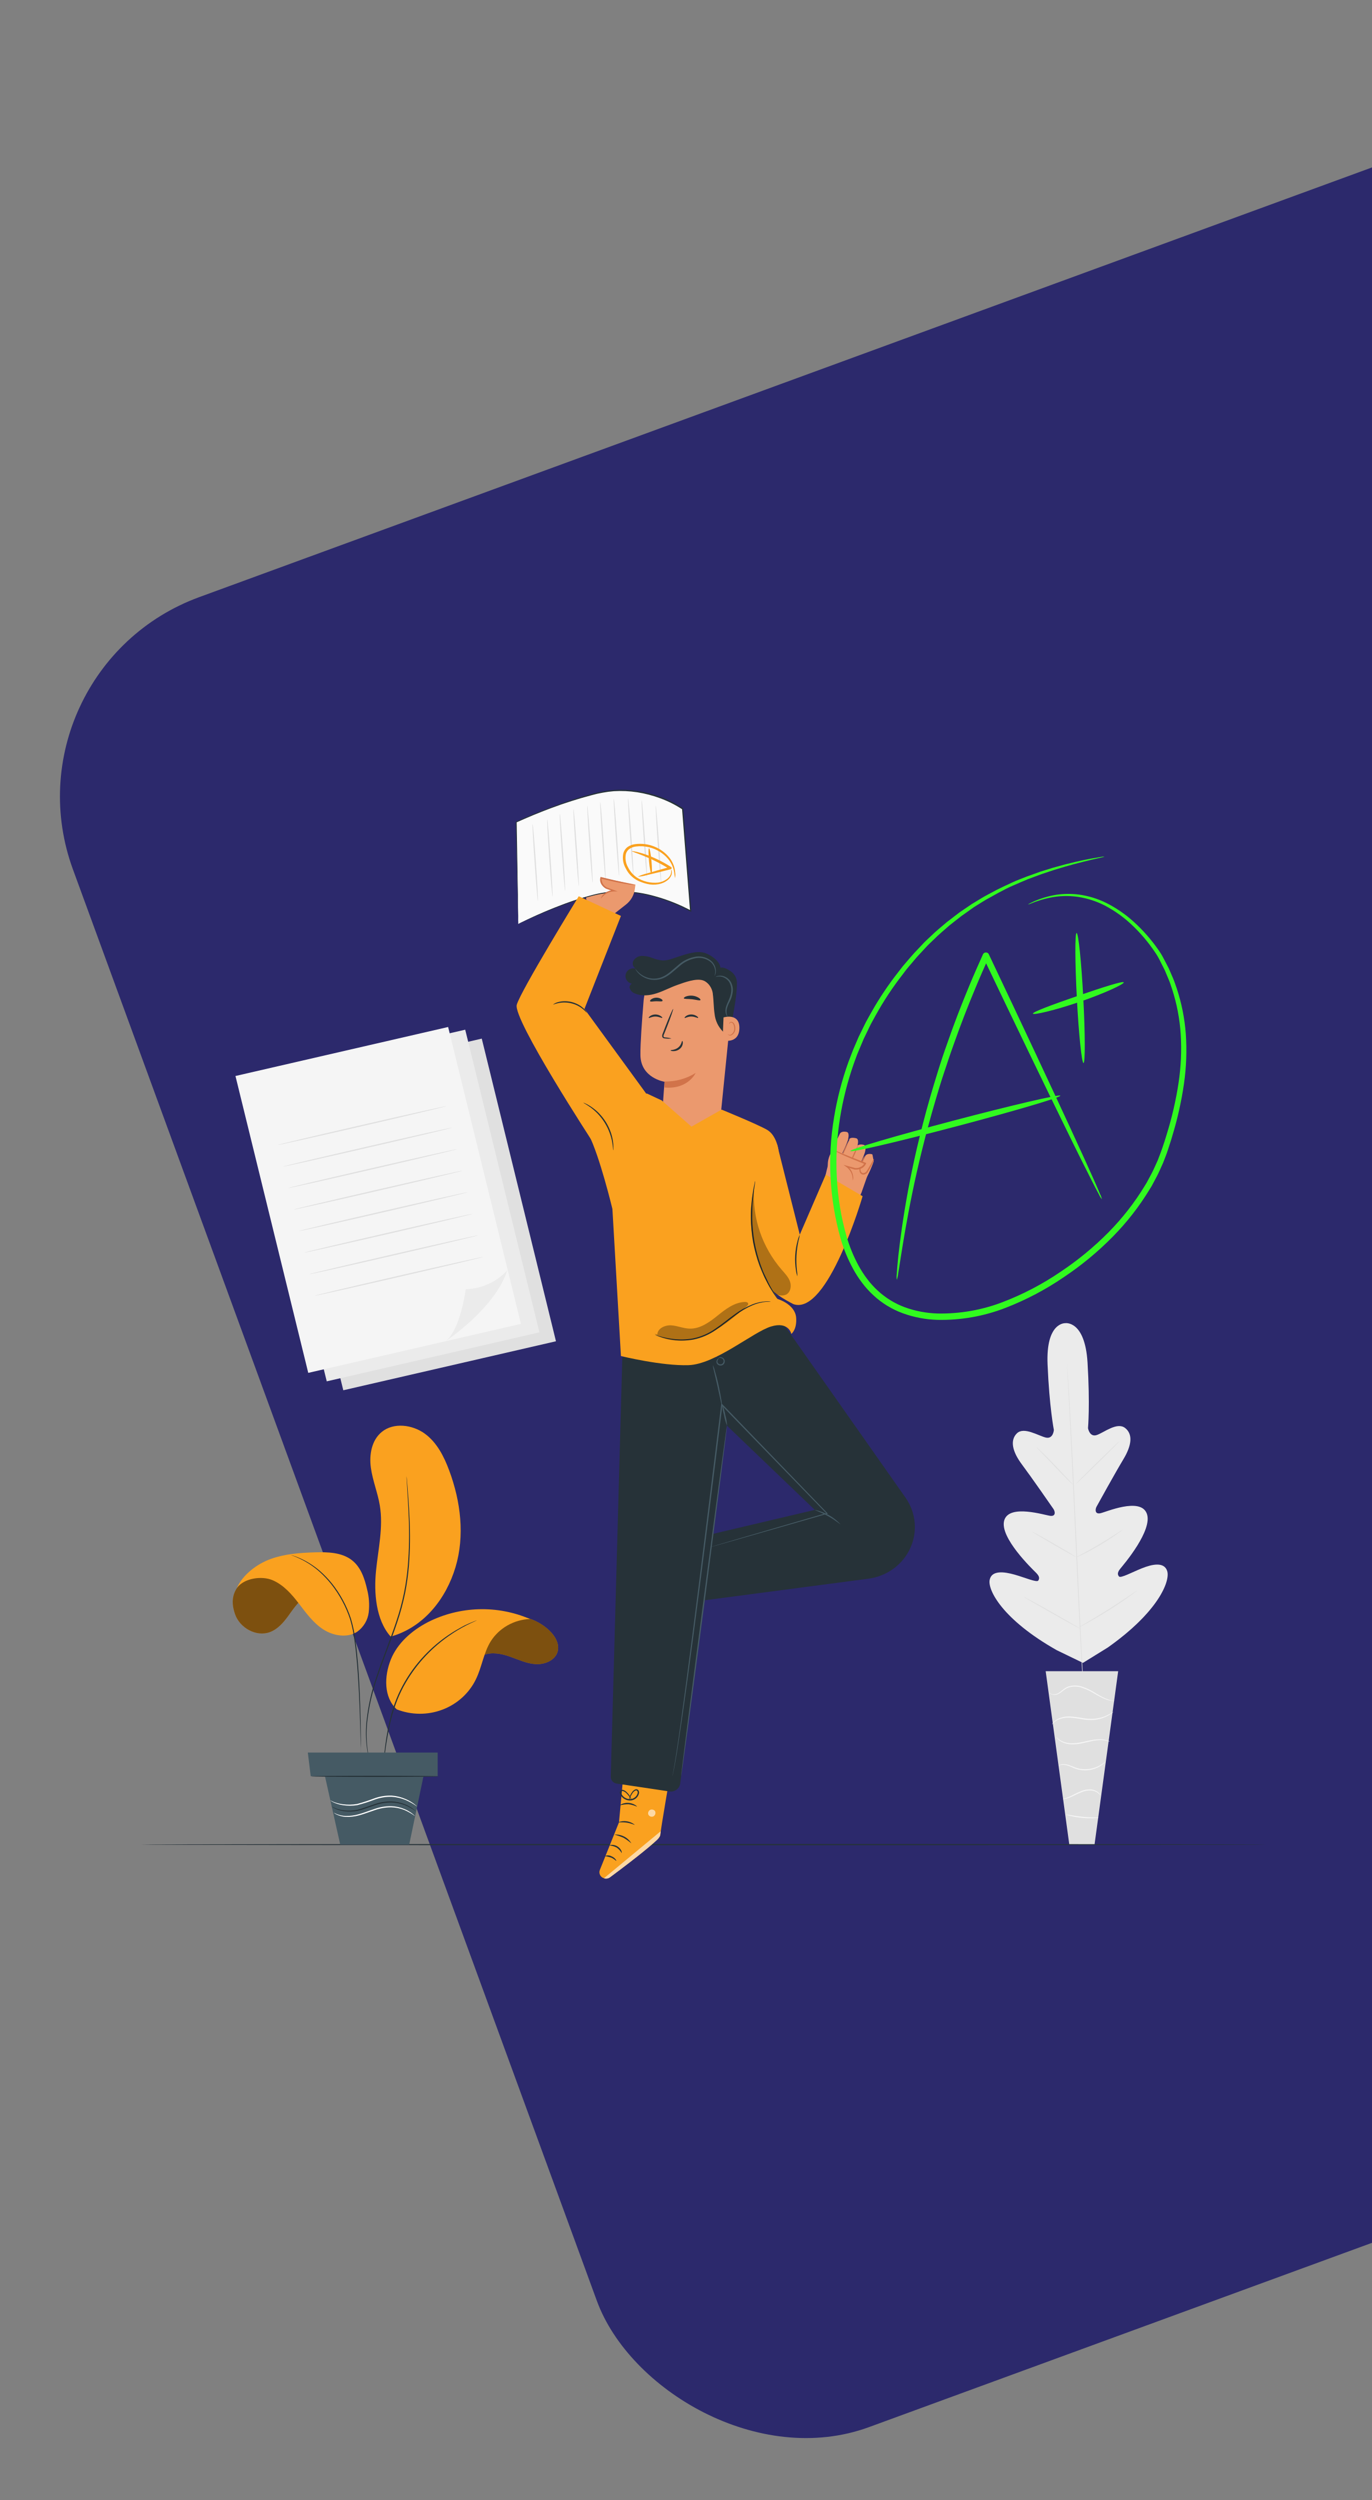 <svg width="498" height="907" viewBox="0 0 498 907" fill="none" xmlns="http://www.w3.org/2000/svg">
<rect x="0" y="0" width="498" height="907" fill="#808080" stroke="none"/>
<rect y="243.111" width="707" height="707" rx="77" transform="rotate(-20.113 0 243.111)" fill="#2C296C"/>
<path d="M386.708 480.025C386.708 480.025 379.58 479.528 380.237 495.014C380.894 510.501 382.523 518.759 382.523 518.759C382.523 518.759 382.307 522.186 379.562 521.514C376.817 520.843 371.651 517.503 369.104 519.997C366.557 522.491 367.403 526.563 370.904 531.246C374.405 535.929 381.704 546.454 382.361 547.413C383.018 548.372 383.261 550.107 381.317 549.933C379.373 549.758 366.242 545.451 364.496 551.616C362.75 557.781 374.747 569.265 376.034 570.547C377.321 571.829 377.384 572.631 376.862 573.407C376.34 574.183 372.074 572.326 368.285 571.253C364.496 570.181 359.906 569.562 359.213 573.198C358.52 576.834 363.794 587.481 383.567 598.66L393.08 603.264L402.08 597.701C420.602 584.621 424.751 573.555 423.68 570.006C422.609 566.457 418.1 567.504 414.5 568.942C410.9 570.381 406.778 572.64 406.175 571.925C405.572 571.21 405.563 570.39 406.715 568.995C407.867 567.6 418.604 555.043 416.237 549.043C413.87 543.044 401.243 548.642 399.326 549C397.409 549.357 397.481 547.587 398.021 546.593C398.561 545.599 404.753 534.385 407.759 529.397C410.765 524.409 411.296 520.346 408.398 518.061C405.5 515.777 400.802 519.648 398.147 520.59C395.492 521.532 394.916 518.122 394.916 518.122C394.916 518.122 395.69 509.76 394.745 494.282C393.8 478.804 386.6 480.025 386.6 480.025" fill="#EBEBEB"/>
<path d="M387.266 493.896C387.266 493.896 387.266 494.001 387.266 494.219C387.266 494.437 387.311 494.76 387.347 495.17C387.401 496.042 387.491 497.254 387.599 498.823C387.815 502.006 388.103 506.602 388.427 512.287C389.075 523.623 389.84 539.363 390.623 556.715C391.406 574.068 392.126 589.79 392.711 601.187C393.008 606.864 393.251 611.46 393.413 614.651C393.494 616.229 393.557 617.459 393.602 618.313C393.602 618.723 393.602 619.037 393.647 619.273C393.653 619.38 393.653 619.488 393.647 619.595C393.647 619.595 393.647 619.482 393.647 619.273C393.647 619.063 393.602 618.723 393.566 618.322C393.512 617.45 393.422 616.238 393.314 614.66C393.089 611.486 392.81 606.89 392.486 601.205C391.838 589.869 391.073 574.12 390.29 556.733C389.507 539.345 388.787 523.667 388.202 512.261C387.905 506.593 387.662 501.997 387.491 498.797C387.419 497.219 387.347 495.989 387.311 495.135C387.311 494.734 387.311 494.411 387.266 494.184C387.261 494.088 387.261 493.992 387.266 493.896Z" fill="#E0E0E0"/>
<path d="M376.133 524.957C376.35 525.089 376.55 525.247 376.727 525.428C377.096 525.751 377.627 526.239 378.239 526.832C379.49 528.044 381.182 529.753 383.009 531.671L387.662 536.598L389.075 538.089C389.262 538.259 389.429 538.449 389.57 538.656C389.352 538.524 389.153 538.366 388.976 538.185C388.607 537.863 388.076 537.383 387.473 536.773C386.231 535.552 384.566 533.825 382.739 531.907L378.05 527.006L376.628 525.524C376.44 525.355 376.274 525.164 376.133 524.957Z" fill="#E0E0E0"/>
<path d="M390.515 538.352C390.443 538.282 393.917 534.759 398.282 530.504C402.647 526.249 406.238 522.804 406.31 522.874C406.382 522.944 402.908 526.467 398.543 530.722C394.178 534.977 390.587 538.422 390.515 538.352Z" fill="#E0E0E0"/>
<path d="M390.47 565.061C390.676 564.901 390.899 564.764 391.136 564.651L392.999 563.639C394.565 562.767 396.734 561.599 399.074 560.204C401.414 558.809 403.493 557.492 404.987 556.515L406.787 555.373C406.997 555.22 407.223 555.088 407.462 554.98C407.462 554.98 407.264 555.181 406.868 555.486C406.472 555.791 405.896 556.21 405.158 556.724C403.7 557.753 401.639 559.114 399.29 560.509C396.941 561.904 394.79 563.064 393.143 563.857C392.342 564.259 391.685 564.572 391.226 564.773C390.99 564.905 390.735 565.002 390.47 565.061Z" fill="#E0E0E0"/>
<path d="M374.711 555.713C374.946 555.786 375.17 555.889 375.377 556.018C375.782 556.227 376.376 556.541 377.096 556.942C378.545 557.736 380.534 558.861 382.721 560.117C384.908 561.372 386.87 562.532 388.283 563.387C388.994 563.814 389.561 564.163 389.948 564.415C390.16 564.527 390.357 564.665 390.533 564.825C390.299 564.76 390.078 564.66 389.876 564.529C389.462 564.32 388.877 563.997 388.148 563.605C386.708 562.802 384.719 561.686 382.532 560.422C380.345 559.157 378.383 558.006 376.97 557.16C376.259 556.733 375.692 556.384 375.305 556.131C375.087 556.021 374.887 555.88 374.711 555.713Z" fill="#E0E0E0"/>
<path d="M371.588 579.293C371.884 579.387 372.165 579.519 372.425 579.685L374.639 580.863C376.502 581.874 379.058 583.295 381.839 584.882C384.62 586.47 387.194 587.926 389.039 588.99L391.199 590.271C391.471 590.418 391.727 590.59 391.964 590.786C391.672 590.682 391.392 590.551 391.127 590.394L388.913 589.208C387.05 588.196 384.485 586.775 381.713 585.188C378.941 583.601 376.358 582.144 374.513 581.081L372.353 579.799C372.082 579.653 371.826 579.484 371.588 579.293Z" fill="#E0E0E0"/>
<path d="M391.568 590.376C391.83 590.176 392.106 589.995 392.396 589.835L394.709 588.475C396.662 587.324 399.353 585.719 402.269 583.879C405.185 582.039 407.795 580.304 409.667 579.04L411.89 577.54C412.155 577.343 412.438 577.171 412.736 577.025C412.499 577.255 412.243 577.465 411.971 577.653C411.476 578.037 410.738 578.578 409.82 579.24C408.02 580.557 405.401 582.327 402.467 584.176C399.533 586.024 396.824 587.594 394.844 588.693C393.845 589.233 393.044 589.669 392.468 589.957C392.181 590.123 391.88 590.263 391.568 590.376Z" fill="#E0E0E0"/>
<path d="M405.869 606.281H379.553L388.139 669.275H397.274L405.869 606.281Z" fill="#E0E0E0"/>
<path d="M380.912 614.034C380.912 614.034 380.912 614.121 381.056 614.26C381.23 614.452 381.449 614.602 381.695 614.696C382.152 614.851 382.64 614.901 383.12 614.844C383.601 614.786 384.062 614.622 384.467 614.365C385.538 613.798 386.456 612.682 387.887 612.194C389.463 611.7 391.164 611.731 392.72 612.281C394.302 612.809 395.813 613.521 397.22 614.4C398.397 615.11 399.621 615.745 400.883 616.301C401.741 616.676 402.65 616.931 403.583 617.059C403.836 617.098 404.092 617.115 404.348 617.112C404.528 617.112 404.618 617.112 404.618 617.112C403.373 616.926 402.162 616.574 401.018 616.065C399.779 615.478 398.577 614.82 397.418 614.095C395.989 613.182 394.447 612.45 392.828 611.915C391.182 611.336 389.382 611.318 387.725 611.862C387.02 612.138 386.369 612.527 385.799 613.013C385.325 613.421 384.823 613.797 384.296 614.138C383.926 614.385 383.505 614.552 383.062 614.628C382.62 614.703 382.165 614.685 381.731 614.574C381.427 614.442 381.15 614.259 380.912 614.034Z" fill="#F5F5F5"/>
<path d="M381.875 625.629C381.875 625.629 382.082 625.368 382.496 624.949C383.096 624.379 383.814 623.94 384.602 623.659C385.771 623.247 387.014 623.066 388.256 623.127C389.795 623.234 391.325 623.435 392.837 623.728C394.382 624.015 395.962 624.079 397.526 623.92C398.801 623.756 400.044 623.412 401.216 622.9C402.002 622.555 402.744 622.125 403.43 621.618C403.695 621.451 403.932 621.246 404.132 621.008C403.161 621.621 402.144 622.163 401.09 622.63C399.937 623.078 398.725 623.371 397.49 623.502C395.963 623.638 394.424 623.564 392.918 623.284C391.388 622.991 389.84 622.799 388.283 622.708C386.987 622.663 385.696 622.883 384.494 623.353C383.68 623.67 382.955 624.169 382.379 624.81C382.23 624.984 382.098 625.171 381.983 625.368C381.93 625.448 381.894 625.536 381.875 625.629Z" fill="#F5F5F5"/>
<path d="M402.89 631.839C402.673 631.673 402.425 631.549 402.161 631.472C401.462 631.218 400.728 631.065 399.983 631.019C398.878 630.952 397.769 631.014 396.68 631.202C395.456 631.394 394.142 631.725 392.756 632.004C391.473 632.301 390.159 632.444 388.841 632.432C387.77 632.406 386.714 632.187 385.727 631.786C384.83 631.38 384.028 630.802 383.369 630.086C383.466 630.335 383.616 630.56 383.81 630.749C384.314 631.294 384.926 631.736 385.61 632.048C386.619 632.512 387.715 632.773 388.832 632.815C390.185 632.853 391.538 632.718 392.855 632.414C394.25 632.126 395.555 631.786 396.761 631.542C397.819 631.345 398.896 631.257 399.974 631.281C400.966 631.348 401.946 631.535 402.89 631.839Z" fill="#F5F5F5"/>
<path d="M384.206 640.576C385.007 640.237 385.897 640.148 386.753 640.323C387.688 640.544 388.594 640.869 389.453 641.291C390.992 641.999 392.688 642.325 394.39 642.24C396.091 642.154 397.744 641.661 399.2 640.803C399.767 640.47 400.296 640.079 400.775 639.634C400.953 639.476 401.107 639.294 401.234 639.094C400.539 639.622 399.812 640.108 399.056 640.55C397.189 641.537 395.065 641.973 392.945 641.806C390.452 641.666 388.544 640.227 386.816 640.062C386.144 639.933 385.448 639.978 384.8 640.192C384.377 640.367 384.188 640.559 384.206 640.576Z" fill="#F5F5F5"/>
<path d="M385.7 652.663C386.455 652.687 387.206 652.544 387.896 652.244C389.219 651.817 390.857 650.831 392.774 650.099C393.659 649.744 394.605 649.552 395.564 649.532C396.343 649.528 397.113 649.698 397.814 650.029C398.448 650.365 399.003 650.825 399.443 651.381C399.404 651.186 399.318 651.004 399.191 650.849C398.874 650.399 398.451 650.028 397.958 649.768C397.226 649.376 396.408 649.164 395.573 649.148C394.561 649.148 393.558 649.337 392.621 649.707C390.632 650.474 389.021 651.451 387.788 651.965C386.555 652.479 385.7 652.602 385.7 652.663Z" fill="#F5F5F5"/>
<path d="M386.96 658.286C387.484 658.543 388.046 658.723 388.625 658.818C389.997 659.136 391.389 659.363 392.792 659.498C394.195 659.63 395.605 659.667 397.013 659.611C397.599 659.623 398.183 659.556 398.75 659.411C398.75 659.289 396.05 659.411 392.828 659.08C389.606 658.748 386.987 658.164 386.96 658.286Z" fill="#F5F5F5"/>
<path d="M174.869 376.794L97.675 394.57L124.609 504.366L201.803 486.589L174.869 376.794Z" fill="#E0E0E0"/>
<path d="M168.86 373.555L91.666 391.332L118.6 501.128L195.794 483.351L168.86 373.555Z" fill="#EBEBEB"/>
<path d="M162.661 372.577L85.467 390.354L111.887 498.054L189.081 480.277L162.661 372.577Z" fill="#F5F5F5"/>
<path d="M161.699 486.59C161.699 486.59 179.699 474.705 184.118 460.875C182.214 462.943 179.898 464.616 177.308 465.793C174.719 466.969 171.91 467.625 169.052 467.72C169.052 467.72 167.135 482.509 161.699 486.59Z" fill="#EBEBEB"/>
<path d="M162.113 401.266C162.113 401.388 148.442 404.64 131.513 408.538C114.584 412.436 100.832 415.514 100.805 415.375C100.778 415.235 114.476 412 131.405 408.102C148.334 404.204 162.086 401.135 162.113 401.266Z" fill="#E0E0E0"/>
<path d="M164.03 409.114C164.03 409.236 150.359 412.497 133.43 416.386C116.501 420.275 102.749 423.362 102.722 423.223C102.695 423.083 116.393 419.848 133.322 415.95C150.251 412.052 163.994 408.948 164.03 409.114Z" fill="#E0E0E0"/>
<path d="M165.947 416.882C165.947 417.005 152.276 420.266 135.347 424.164C118.418 428.061 104.666 431.14 104.639 431C104.612 430.861 118.301 427.617 135.239 423.719C152.177 419.821 165.911 416.76 165.947 416.882Z" fill="#E0E0E0"/>
<path d="M167.9 424.695C167.9 424.817 154.229 428.078 137.3 431.976C120.371 435.874 106.619 438.952 106.592 438.813C106.565 438.673 120.254 435.429 137.192 431.531C154.13 427.634 167.828 424.573 167.9 424.695Z" fill="#E0E0E0"/>
<path d="M169.781 432.509C169.781 432.631 156.11 435.893 139.181 439.791C122.252 443.688 108.5 446.749 108.5 446.61C108.5 446.47 122.162 443.226 139.1 439.328C156.038 435.431 169.745 432.387 169.781 432.509Z" fill="#E0E0E0"/>
<path d="M171.698 440.322C171.698 440.444 158.027 443.705 141.098 447.603C124.169 451.501 110.426 454.579 110.399 454.44C110.372 454.3 124.061 451.056 140.999 447.158C157.937 443.261 171.662 440.2 171.698 440.322Z" fill="#E0E0E0"/>
<path d="M173.615 448.134C173.615 448.256 159.944 451.518 143.015 455.416C126.086 459.313 112.343 462.392 112.316 462.252C112.289 462.113 125.978 458.869 142.916 454.971C159.854 451.073 173.579 448.012 173.615 448.134Z" fill="#E0E0E0"/>
<path d="M175.532 455.957C175.532 456.079 161.861 459.331 144.932 463.229C128.003 467.127 114.26 470.205 114.233 470.066C114.206 469.926 127.895 466.682 144.833 462.784C161.771 458.887 175.496 455.835 175.532 455.957Z" fill="#E0E0E0"/>
<path d="M459.734 669.195C459.734 669.318 368.258 669.422 255.434 669.422C142.61 669.422 51.134 669.318 51.134 669.195C51.134 669.073 142.601 668.969 255.434 668.969C368.267 668.969 459.734 669.065 459.734 669.195Z" fill="#263238"/>
<path d="M226.769 638.719L224.672 661.12L217.733 678.377C217.615 678.671 217.56 678.986 217.572 679.301C217.584 679.617 217.663 679.926 217.804 680.211C217.945 680.496 218.145 680.749 218.391 680.956C218.638 681.162 218.925 681.318 219.236 681.412C219.598 681.525 219.982 681.551 220.357 681.489C220.731 681.426 221.085 681.277 221.387 681.054C225.293 678.168 239.603 667.495 239.666 665.847C239.738 663.937 243.5 642.346 243.5 642.346L226.769 638.719Z" fill="#FAA11F"/>
<g opacity="0.6">
<path d="M219.2 681.419L239.81 664.346L239.693 665.287C239.603 666.108 239.21 666.87 238.586 667.433C236.93 668.941 232.286 673.005 221.423 681.071C221.111 681.302 220.745 681.456 220.357 681.516C219.969 681.577 219.572 681.544 219.2 681.419Z" fill="white"/>
</g>
<g opacity="0.6">
<path d="M235.958 656.612C235.656 656.782 235.429 657.053 235.318 657.374C235.207 657.695 235.22 658.044 235.355 658.356C235.517 658.661 235.795 658.895 236.13 659.007C236.466 659.119 236.833 659.101 237.155 658.957C237.48 658.776 237.725 658.483 237.841 658.137C237.957 657.791 237.937 657.415 237.785 657.083C237.58 656.782 237.263 656.57 236.9 656.492C236.537 656.414 236.158 656.476 235.841 656.664" fill="white"/>
</g>
<path d="M225.662 672.238C225.198 671.478 224.587 670.812 223.862 670.276C223.055 669.857 222.172 669.59 221.261 669.491C221.261 669.43 221.558 669.291 222.107 669.273C222.829 669.275 223.535 669.478 224.141 669.858C224.747 670.232 225.229 670.768 225.527 671.401C225.725 671.889 225.725 672.221 225.662 672.238Z" fill="#263238"/>
<path d="M223.7 675.072C223.583 675.159 222.926 674.348 221.774 673.886C221.044 673.669 220.302 673.492 219.551 673.354C219.932 673.179 220.35 673.095 220.772 673.109C221.193 673.123 221.604 673.233 221.972 673.432C223.25 673.938 223.79 675.002 223.7 675.072Z" fill="#263238"/>
<path d="M229.172 668.734C228.276 667.99 227.322 667.314 226.319 666.71C225.241 666.245 224.128 665.86 222.989 665.559C224.225 665.463 225.463 665.71 226.559 666.273C227.654 666.835 228.561 667.689 229.172 668.734Z" fill="#263238"/>
<path d="M230.396 661.992C230.324 662.123 229.109 661.46 227.453 661.224C225.797 660.989 224.447 661.224 224.411 661.076C225.401 660.693 226.48 660.575 227.534 660.736C228.587 660.897 229.576 661.331 230.396 661.992Z" fill="#263238"/>
<path d="M231.188 655.418C230.221 654.991 229.197 654.698 228.146 654.546C227.082 654.545 226.022 654.683 224.996 654.956C224.996 654.903 225.248 654.651 225.815 654.415C226.565 654.117 227.377 653.995 228.186 654.057C228.994 654.119 229.776 654.364 230.468 654.773C230.99 655.078 231.233 655.366 231.188 655.418Z" fill="#263238"/>
<path d="M228.335 653.272C228.293 652.98 228.317 652.682 228.407 652.4C228.573 651.633 228.898 650.906 229.361 650.264C229.657 649.766 230.112 649.374 230.657 649.148C230.844 649.091 231.045 649.091 231.231 649.149C231.418 649.207 231.582 649.319 231.701 649.47C231.914 649.781 232.004 650.156 231.953 650.525C231.809 651.27 231.403 651.943 230.804 652.43C230.205 652.916 229.45 653.186 228.668 653.194C227.891 653.19 227.134 652.961 226.492 652.537C225.851 652.112 225.355 651.512 225.068 650.813C224.996 650.636 224.964 650.447 224.975 650.257C224.986 650.067 225.039 649.882 225.131 649.714C225.237 649.553 225.394 649.429 225.58 649.363C225.765 649.297 225.968 649.292 226.157 649.348C226.711 649.53 227.205 649.853 227.588 650.281C228.161 650.833 228.628 651.48 228.965 652.191C229.106 652.442 229.194 652.718 229.226 653.002C228.722 652.097 228.089 651.266 227.345 650.534C226.994 650.176 226.558 649.907 226.076 649.749C225.972 649.717 225.86 649.72 225.757 649.756C225.655 649.792 225.567 649.861 225.509 649.95C225.459 650.063 225.434 650.185 225.434 650.307C225.434 650.43 225.459 650.552 225.509 650.665C225.775 651.259 226.211 651.766 226.767 652.127C227.322 652.487 227.973 652.685 228.641 652.697C229.3 652.688 229.938 652.464 230.449 652.06C230.96 651.656 231.316 651.097 231.458 650.473C231.504 650.217 231.453 649.954 231.314 649.732C231.251 649.645 231.161 649.581 231.058 649.546C230.954 649.512 230.843 649.51 230.738 649.54C230.278 649.735 229.889 650.061 229.622 650.473C229.028 651.326 228.592 652.274 228.335 653.272Z" fill="#263238"/>
<path d="M317.102 421.085C317.126 421.183 317.126 421.284 317.102 421.382C316.715 422.751 314.285 428.48 313.457 428.454C312.629 428.427 310.685 427.198 310.856 426.378C311.027 425.559 314.132 419.263 314.132 419.263C314.132 419.263 314.69 418.303 316.562 418.731C316.787 418.792 317.048 421.321 317.102 421.085Z" fill="#EB996E"/>
<path d="M314.024 417.667C314.024 417.667 314.024 417.789 313.979 417.955C313.583 419.333 311.162 425.062 310.334 425.027C309.506 424.992 307.562 423.771 307.733 422.96C307.904 422.149 311.009 415.845 311.009 415.845C311.009 415.845 311.567 414.877 313.439 415.304C314.6 415.566 314.024 417.667 314.024 417.667Z" fill="#EB996E"/>
<path d="M311.306 415.294C311.306 415.294 311.306 415.416 311.306 415.582C310.919 416.96 308.489 422.689 307.661 422.654C306.833 422.619 304.889 421.398 305.06 420.587C305.231 419.776 308.3 413.472 308.3 413.472C308.183 413.672 308.03 412.321 310.73 412.931C311.9 413.193 311.306 415.294 311.306 415.294Z" fill="#EB996E"/>
<path d="M307.877 413.009C307.877 413.009 307.877 413.131 307.877 413.297C307.49 414.675 305.06 420.395 304.232 420.369C303.404 420.343 301.46 419.113 301.631 418.302C301.802 417.491 304.907 411.187 304.907 411.187C304.907 411.187 305.465 410.219 307.337 410.646C308.444 410.908 307.877 413.009 307.877 413.009Z" fill="#EB996E"/>
<path d="M311.468 424.687C312.051 423.848 312.525 422.943 312.881 421.992C313.351 421.101 313.699 420.154 313.916 419.176C313.331 420.016 312.857 420.925 312.503 421.879C312.028 422.765 311.68 423.71 311.468 424.687Z" fill="#D1734A"/>
<path d="M307.949 423.37C308.725 422.145 309.379 420.852 309.902 419.507C310.55 418.218 311.08 416.876 311.486 415.496C310.715 416.723 310.061 418.016 309.533 419.359C308.885 420.649 308.355 421.991 307.949 423.37Z" fill="#D1734A"/>
<g opacity="0.78">
<path d="M304.502 421.729C305.293 420.494 305.962 419.189 306.5 417.832C307.151 416.543 307.681 415.201 308.084 413.82C307.317 415.047 306.664 416.337 306.131 417.675C305.466 418.977 304.921 420.334 304.502 421.729Z" fill="#D1734A"/>
</g>
<path d="M312.692 432.656C312.836 432.316 315.194 425.532 315.194 425.532L301.694 419.088C301.01 419.96 298.931 429.473 298.931 429.473L299.408 432.717C299.408 432.717 309.65 438.42 309.929 438.472C310.208 438.525 312.692 432.656 312.692 432.656Z" fill="#EB996E"/>
<path d="M302.144 429.725L300.767 424.807C300.168 422.647 300.448 420.346 301.55 418.381L302.396 416.881L313.862 421.938C313.862 421.938 311.207 425.583 308.291 423.613L310.532 427.833L302.144 429.725Z" fill="#EB996E"/>
<path d="M309.542 428.236C309.479 428.236 309.542 427.66 309.38 426.692C309.102 425.36 308.331 424.172 307.211 423.353L306.149 422.594L307.427 422.934L310.379 423.736H310.316C310.958 423.818 311.612 423.721 312.2 423.457C312.788 423.193 313.286 422.773 313.637 422.245C313.69 422.163 313.732 422.076 313.763 421.984L313.934 422.332C310.631 421.033 307.634 419.821 305.582 418.844C304.538 418.347 303.701 417.92 303.143 417.615C302.833 417.479 302.548 417.296 302.297 417.074C303.474 417.482 304.628 417.951 305.753 418.478C307.868 419.35 310.847 420.527 314.159 421.827L314.411 421.923L314.321 422.175C314.28 422.3 314.225 422.419 314.159 422.533C313.766 423.205 313.146 423.725 312.404 424.007C311.73 424.254 311.007 424.352 310.289 424.294H310.226L307.292 423.422L307.508 423.004C308.693 423.908 309.465 425.226 309.659 426.675C309.764 427.196 309.724 427.735 309.542 428.236Z" fill="#D1734A"/>
<path d="M312.296 423.309C312.413 423.309 312.215 423.919 312.395 424.722C312.432 424.94 312.538 425.142 312.7 425.298C312.861 425.455 313.07 425.558 313.295 425.594C313.579 425.575 313.853 425.485 314.09 425.332C314.327 425.179 314.518 424.969 314.645 424.722C315.338 423.544 316.049 422.472 316.445 421.687C316.841 420.902 317.093 420.379 317.174 420.405C317.255 420.431 317.174 420.989 316.823 421.861C316.324 422.955 315.749 424.016 315.104 425.036C314.927 425.371 314.658 425.652 314.326 425.848C313.993 426.043 313.612 426.145 313.223 426.143C312.894 426.085 312.593 425.923 312.37 425.681C312.147 425.44 312.013 425.133 311.99 424.809C311.935 424.428 311.972 424.04 312.098 423.675C312.188 423.431 312.26 423.3 312.296 423.309Z" fill="#D1734A"/>
<path d="M265.541 365.32L261.59 404.56C261.437 406.062 260.682 407.446 259.487 408.414C258.292 409.383 256.753 409.859 255.2 409.739L245.903 409.016C244.349 408.895 242.906 408.188 241.886 407.046C240.866 405.904 240.35 404.419 240.449 402.912C240.746 398.203 241.214 392.448 241.214 392.448C241.214 392.448 232.565 391.148 232.457 382.768C232.403 378.757 232.988 370.56 233.609 363.07C233.939 359.093 235.804 355.382 238.831 352.677C241.858 349.972 245.826 348.471 249.944 348.473H250.52C252.659 348.594 254.751 349.13 256.672 350.049C258.593 350.967 260.304 352.25 261.705 353.821C263.105 355.392 264.167 357.219 264.825 359.194C265.484 361.169 265.728 363.252 265.541 365.32Z" fill="#EB996E"/>
<path d="M241.196 392.352C245.2 392.433 249.136 391.352 252.5 389.248C252.5 389.248 249.8 395.282 241.205 394.524L241.196 392.352Z" fill="#D1734A"/>
<path d="M235.481 369.287C235.634 369.444 236.57 368.773 237.902 368.781C239.234 368.79 240.206 369.427 240.35 369.27C240.494 369.113 240.26 368.912 239.837 368.616C239.264 368.231 238.582 368.027 237.884 368.031C237.192 368.024 236.516 368.236 235.958 368.633C235.544 368.938 235.4 369.217 235.481 369.287Z" fill="#263238"/>
<path d="M248.504 369.287C248.657 369.444 249.593 368.773 250.925 368.781C252.257 368.79 253.22 369.427 253.373 369.27C253.526 369.113 253.283 368.912 252.86 368.616C252.282 368.233 251.598 368.029 250.898 368.031C250.206 368.026 249.531 368.237 248.972 368.633C248.567 368.938 248.432 369.217 248.504 369.287Z" fill="#263238"/>
<path d="M243.725 376.753C243.025 376.537 242.299 376.408 241.565 376.369C241.223 376.369 240.908 376.273 240.845 376.046C240.815 375.708 240.897 375.369 241.079 375.078C241.394 374.276 241.727 373.448 242.078 372.567C243.473 369.009 244.481 366.071 244.337 366.018C244.193 365.966 242.933 368.817 241.538 372.384L240.575 374.895C240.366 375.293 240.306 375.749 240.404 376.186C240.455 376.301 240.531 376.405 240.628 376.489C240.724 376.573 240.838 376.637 240.962 376.674C241.15 376.72 241.344 376.744 241.538 376.744C242.264 376.832 242.998 376.835 243.725 376.753Z" fill="#263238"/>
<path d="M247.64 377.641C247.424 377.641 247.415 379.027 246.182 380.021C244.949 381.015 243.41 380.893 243.401 381.05C243.392 381.207 243.743 381.321 244.391 381.338C245.237 381.353 246.06 381.075 246.713 380.553C247.343 380.059 247.747 379.345 247.838 378.565C247.892 377.981 247.739 377.632 247.64 377.641Z" fill="#263238"/>
<path d="M248.207 362.155C248.333 362.504 249.665 362.338 251.222 362.521C252.779 362.705 254.039 363.114 254.246 362.8C254.345 362.652 254.12 362.321 253.616 361.981C252.937 361.566 252.169 361.306 251.37 361.222C250.572 361.137 249.764 361.23 249.008 361.492C248.441 361.71 248.153 362.024 248.207 362.155Z" fill="#263238"/>
<path d="M235.976 363.237C236.21 363.525 237.119 363.237 238.226 363.237C239.333 363.237 240.26 363.429 240.467 363.124C240.566 362.975 240.467 362.688 240.008 362.408C239.464 362.081 238.832 361.916 238.192 361.935C237.552 361.954 236.931 362.155 236.408 362.513C235.994 362.792 235.868 363.089 235.976 363.237Z" fill="#263238"/>
<path d="M256.145 356.129H256.199C257.577 357.182 258.482 358.709 258.728 360.393C258.723 360.448 258.723 360.504 258.728 360.559C259.07 362.948 259.007 365.381 259.367 367.77C259.599 370.193 260.668 372.47 262.4 374.232C263.147 374.903 264.47 375.374 265.1 374.581C265.301 374.247 265.407 373.868 265.406 373.482C265.865 367.709 267.494 362.591 267.485 356.556C267.485 355.748 267.288 354.952 266.909 354.232C266.531 353.512 265.982 352.889 265.307 352.414C264.002 351.542 262.409 350.574 260.96 351.237C259.511 351.9 257.63 354.533 256.505 355.597" fill="#263238"/>
<path d="M262.625 369.104C262.769 369.043 268.565 367.36 268.376 373.133C268.187 378.906 262.292 377.493 262.283 377.336C262.274 377.179 262.625 369.104 262.625 369.104Z" fill="#EB996E"/>
<path d="M264.2 375.217C264.2 375.217 264.299 375.286 264.47 375.374C264.718 375.47 264.996 375.47 265.244 375.374C265.633 375.152 265.954 374.834 266.174 374.452C266.394 374.071 266.504 373.639 266.495 373.202C266.525 372.711 266.442 372.22 266.252 371.763C266.202 371.583 266.108 371.417 265.978 371.279C265.848 371.141 265.686 371.035 265.505 370.97C265.387 370.936 265.261 370.943 265.148 370.989C265.035 371.035 264.941 371.118 264.884 371.223C264.803 371.38 264.83 371.502 264.803 371.511C264.776 371.519 264.677 371.406 264.731 371.171C264.77 371.031 264.856 370.909 264.974 370.822C265.143 370.711 265.348 370.664 265.55 370.691C265.793 370.744 266.017 370.858 266.201 371.019C266.386 371.181 266.524 371.387 266.603 371.615C266.834 372.119 266.936 372.67 266.9 373.22C266.91 373.731 266.766 374.234 266.484 374.666C266.203 375.098 265.796 375.441 265.316 375.653C265.161 375.685 265.001 375.685 264.846 375.653C264.691 375.622 264.544 375.559 264.416 375.469C264.2 375.356 264.137 375.225 264.2 375.217Z" fill="#D1734A"/>
<path d="M261.176 352.154C262.634 349.869 258.638 346.573 255.722 345.683C252.806 344.794 248.963 346.172 246.056 347.105C244.256 347.689 242.402 348.517 240.467 348.439C239.178 348.313 237.917 348.001 236.723 347.515C235.524 347.026 234.235 346.78 232.934 346.791C232.286 346.804 231.653 346.989 231.106 347.325C230.559 347.662 230.117 348.138 229.829 348.701C229.705 348.986 229.646 349.293 229.656 349.603C229.666 349.912 229.744 350.215 229.886 350.492C230.028 350.77 230.229 351.014 230.477 351.209C230.725 351.404 231.014 351.545 231.323 351.622C230.911 351.406 230.451 351.29 229.983 351.283C229.515 351.277 229.052 351.38 228.633 351.584C228.215 351.788 227.854 352.087 227.58 352.455C227.307 352.824 227.13 353.251 227.063 353.7C226.997 354.149 227.043 354.607 227.199 355.035C227.354 355.463 227.614 355.848 227.957 356.158C228.299 356.468 228.713 356.693 229.165 356.814C229.616 356.935 230.091 356.949 230.549 356.854C229.703 356.235 228.416 357.255 228.524 358.275C228.636 358.776 228.881 359.239 229.235 359.62C229.588 360 230.038 360.285 230.54 360.446C233.006 361.493 235.886 361.161 238.433 360.324C240.98 359.487 243.356 358.197 245.885 357.307C248.414 356.418 252.653 354.805 255.191 355.677C257.063 356.313 258.368 358.493 259.421 358.014C259.919 357.757 260.348 357.39 260.673 356.944C260.999 356.497 261.211 355.982 261.293 355.441C261.434 354.352 261.394 353.248 261.176 352.171" fill="#263238"/>
<path d="M230.603 351.464C230.657 351.464 230.909 351.892 231.548 352.554C232.454 353.487 233.582 354.19 234.833 354.604C236.668 355.251 238.691 355.172 240.467 354.386C242.483 353.514 244.202 351.77 246.182 350.121C248.021 348.457 250.342 347.377 252.833 347.026C253.862 346.906 254.906 347.015 255.886 347.344C256.865 347.673 257.754 348.215 258.485 348.927C258.954 349.426 259.314 350.011 259.545 350.648C259.775 351.284 259.871 351.96 259.826 352.633C259.788 352.991 259.704 353.342 259.574 353.679C259.466 353.906 259.394 354.019 259.376 354.011C259.49 353.552 259.565 353.086 259.601 352.615C259.603 351.34 259.093 350.114 258.179 349.197C257.479 348.559 256.64 348.08 255.725 347.795C254.809 347.509 253.84 347.426 252.887 347.549C250.524 347.919 248.329 348.967 246.587 350.557C244.643 352.162 242.87 353.958 240.719 354.865C239.133 355.524 237.37 355.669 235.692 355.279C234.013 354.89 232.51 353.986 231.404 352.703C231.171 352.43 230.963 352.138 230.783 351.831C230.639 351.56 230.585 351.473 230.603 351.464Z" fill="#455A64"/>
<path d="M264.128 368.86C264.128 368.86 263.876 368.703 263.651 368.241C263.355 367.589 263.252 366.87 263.354 366.165C263.489 364.325 265.154 362.337 265.388 359.791C265.535 358.613 265.306 357.42 264.731 356.373C264.226 355.543 263.455 354.897 262.535 354.533C261.91 354.28 261.227 354.19 260.555 354.271C260.087 354.341 259.826 354.454 259.808 354.411C259.79 354.367 260.015 354.201 260.51 354.053C261.228 353.88 261.983 353.916 262.679 354.158C263.723 354.505 264.611 355.192 265.19 356.102C265.858 357.236 266.13 358.548 265.964 359.843C265.815 361.103 265.431 362.327 264.83 363.453C264.341 364.324 263.983 365.257 263.768 366.226C263.608 367.119 263.734 368.038 264.128 368.86Z" fill="#455A64"/>
<path d="M213.17 327.807C212.855 327.555 211.739 318.215 211.739 318.215L219.839 313.611L232.439 316.428L229.91 323.264L216.968 329.839L213.17 327.807Z" fill="#EB996E"/>
<path d="M188.114 335.192C188.114 335.192 208.472 324.937 221.531 323.595C236.03 322.095 250.646 330.457 250.646 330.457L247.757 293.406C247.757 293.406 234.122 283.544 216.779 287.738C202.073 291.296 187.358 298.202 187.358 298.202L188.114 335.192Z" fill="#FAFAFA"/>
<path d="M188.114 335.193V334.556L188.06 332.646C188.015 330.902 187.952 328.461 187.862 325.278C187.709 318.834 187.484 309.582 187.205 298.246V298.133L187.313 298.08C191.21 296.336 195.458 294.523 200.03 292.848C204.831 291.007 209.728 289.409 214.7 288.061L216.662 287.555L218.687 287.154C220.054 286.885 221.437 286.696 222.827 286.587C225.684 286.397 228.555 286.511 231.386 286.928C234.297 287.38 237.151 288.128 239.9 289.16C242.734 290.205 245.432 291.568 247.937 293.223L248.018 293.276V293.389C248.018 293.747 248.081 294.139 248.108 294.523C249.089 307.228 250.034 319.375 250.889 330.44V330.833L250.529 330.641C246.468 328.474 242.173 326.746 237.722 325.487C233.679 324.33 229.491 323.714 225.275 323.656C221.535 323.679 217.816 324.201 214.223 325.208C210.857 326.08 207.815 327.109 205.079 328.095C199.625 330.092 195.404 331.931 192.524 333.222L189.248 334.722L188.411 335.114L188.114 335.236L188.393 335.079L189.212 334.661C189.95 334.295 191.012 333.789 192.47 333.091C195.323 331.766 199.535 329.882 204.989 327.859C207.689 326.856 210.767 325.819 214.142 324.921C217.76 323.881 221.511 323.338 225.284 323.307C229.553 323.359 233.793 323.984 237.884 325.165C242.375 326.412 246.707 328.143 250.799 330.327L250.475 330.528C249.575 319.462 248.675 307.315 247.658 294.61L247.568 293.468L247.667 293.633C245.194 292.007 242.533 290.667 239.738 289.639C237.018 288.617 234.194 287.875 231.314 287.425C228.5 286.991 225.644 286.86 222.8 287.032C221.428 287.139 220.064 287.323 218.714 287.582L216.716 287.983L214.763 288.48C209.81 289.791 204.929 291.345 200.138 293.136C195.575 294.828 191.318 296.624 187.439 298.368L187.538 298.211C187.727 309.547 187.88 318.738 187.988 325.156C188.033 328.356 188.069 330.859 188.096 332.577V334.53C188.123 334.992 188.114 335.193 188.114 335.193Z" fill="#263238"/>
<path d="M239.954 320.246C239.819 320.246 239.279 313.994 238.748 306.294C238.217 298.594 237.884 292.264 238.01 292.264C238.136 292.264 238.676 298.507 239.216 306.216C239.756 313.924 240.08 320.237 239.954 320.246Z" fill="#E0E0E0"/>
<path d="M234.842 318.302C234.716 318.302 234.176 312.05 233.645 304.35C233.114 296.651 232.745 290.398 232.907 290.346C233.069 290.294 233.573 296.59 234.104 304.298C234.635 312.007 234.977 318.294 234.842 318.302Z" fill="#E0E0E0"/>
<path d="M229.919 317.622C229.793 317.622 229.253 311.37 228.713 303.67C228.173 295.971 227.813 289.666 227.984 289.666C228.155 289.666 228.65 295.91 229.181 303.618C229.712 311.326 230.045 317.614 229.919 317.622Z" fill="#E0E0E0"/>
<path d="M219.812 318.992C219.686 318.992 219.146 312.74 218.606 305.04C218.066 297.34 217.706 291.088 217.877 291.035C218.048 290.983 218.543 297.279 219.074 304.987C219.605 312.696 219.938 318.983 219.812 318.992Z" fill="#E0E0E0"/>
<path d="M215.105 320.246C214.979 320.246 214.439 314.003 213.908 306.294C213.377 298.586 213.044 292.264 213.17 292.264C213.296 292.264 213.836 298.516 214.376 306.216C214.916 313.915 215.24 320.237 215.105 320.246Z" fill="#E0E0E0"/>
<path d="M210.101 321.486C209.966 321.486 209.435 315.233 208.895 307.534C208.355 299.834 207.995 293.529 208.157 293.529C208.319 293.529 208.832 299.773 209.363 307.481C209.894 315.19 210.2 321.477 210.101 321.486Z" fill="#E0E0E0"/>
<path d="M200.57 325.296C200.435 325.296 199.895 319.053 199.364 311.344C198.833 303.636 198.464 297.349 198.626 297.34C198.788 297.331 199.292 303.592 199.832 311.292C200.372 318.992 200.696 325.287 200.57 325.296Z" fill="#E0E0E0"/>
<path d="M205.124 323.229C204.989 323.229 204.458 316.985 203.918 309.277C203.378 301.568 203.018 295.272 203.18 295.264C203.342 295.255 203.855 301.516 204.386 309.216C204.917 316.915 205.25 323.229 205.124 323.229Z" fill="#E0E0E0"/>
<path d="M195.251 326.953C195.125 326.953 194.585 320.7 194.054 313.001C193.523 305.301 193.154 299.049 193.316 298.996C193.478 298.944 193.982 305.24 194.522 312.948C195.062 320.657 195.386 326.944 195.251 326.953Z" fill="#E0E0E0"/>
<path d="M224.726 317.761C224.6 317.761 224.06 311.509 223.52 303.809C222.98 296.109 222.62 289.813 222.791 289.805C222.962 289.796 223.457 296.048 223.988 303.757C224.519 311.465 224.852 317.752 224.726 317.761Z" fill="#E0E0E0"/>
<path d="M231.503 318.057C232.56 317.534 233.678 317.136 234.833 316.871C236.939 316.235 239.882 315.398 243.212 314.508L243.077 315.319L241.763 314.517C235.301 310.637 229.28 309.05 229.37 308.779C229.37 308.666 230.936 308.928 233.339 309.651C236.458 310.672 239.447 312.032 242.249 313.706C242.717 313.976 243.149 314.264 243.59 314.535C243.664 314.583 243.721 314.651 243.757 314.73C243.792 314.809 243.803 314.896 243.789 314.982C243.775 315.067 243.736 315.146 243.677 315.211C243.618 315.275 243.541 315.322 243.455 315.345C240.116 316.217 237.155 316.933 234.995 317.421C233.863 317.773 232.69 317.987 231.503 318.057Z" fill="#FAA11F"/>
<path d="M236.471 317.064C236.219 317.064 235.796 315.024 235.571 312.46C235.346 309.896 235.301 307.786 235.571 307.76C235.841 307.734 236.246 309.792 236.471 312.364C236.696 314.937 236.732 317.038 236.471 317.064Z" fill="#FAA11F"/>
<path d="M243.59 315.415C243.59 315.415 243.698 315.572 243.797 315.921C243.92 316.442 243.886 316.987 243.698 317.49C243.385 318.286 242.833 318.972 242.114 319.461C241.687 319.777 241.225 320.046 240.737 320.263C240.184 320.501 239.604 320.674 239.009 320.778C237.646 321.029 236.244 320.993 234.896 320.673C234.147 320.503 233.412 320.276 232.7 319.993C231.483 319.564 230.365 318.906 229.411 318.058C228.456 317.209 227.684 316.187 227.138 315.049C226.188 313.409 225.87 311.497 226.238 309.651C226.472 308.672 227.059 307.806 227.894 307.21C228.699 306.676 229.626 306.341 230.594 306.233C232.931 305.938 235.308 306.24 237.486 307.111C239.665 307.981 241.571 309.389 243.014 311.195C244.213 312.733 244.929 314.574 245.075 316.496C245.18 317.186 245.161 317.888 245.021 318.572C244.882 317.9 244.78 317.222 244.715 316.54C244.443 314.729 243.676 313.022 242.492 311.596C240.722 309.498 238.296 308.014 235.58 307.367C233.999 306.976 232.354 306.888 230.738 307.105C229.916 307.218 229.133 307.517 228.452 307.977C227.794 308.447 227.334 309.131 227.156 309.904C226.845 311.542 227.138 313.233 227.984 314.683C228.683 316.101 229.73 317.332 231.035 318.267C233.332 319.79 236.115 320.47 238.883 320.185C239.93 320.044 240.929 319.668 241.799 319.086C242.468 318.674 243.006 318.092 243.356 317.403C243.552 316.954 243.638 316.468 243.608 315.982C243.562 315.796 243.556 315.603 243.59 315.415Z" fill="#FAA11F"/>
<path d="M223.151 331.339L227.21 328.156C228.985 326.768 230.137 324.768 230.423 322.575L230.648 320.901L218.453 318.512C218.453 318.512 217.31 322.087 221.9 322.976C217.832 324.72 216.311 328.208 215.195 332.124L223.151 331.339Z" fill="#EB996E"/>
<path d="M218.12 325.993C218.183 325.993 218.444 325.504 219.182 324.85C220.195 323.935 221.523 323.416 222.908 323.394H224.213L222.989 322.949L220.145 321.912H220.199C219.63 321.62 219.158 321.177 218.839 320.635C218.52 320.093 218.368 319.474 218.399 318.851C218.409 318.756 218.427 318.663 218.453 318.572L218.111 318.755C221.531 319.575 224.627 320.263 226.895 320.638C228.029 320.83 228.947 320.961 229.595 321.022C229.924 321.086 230.26 321.103 230.594 321.074C229.411 320.737 228.209 320.463 226.994 320.255C224.762 319.784 221.684 319.034 218.264 318.206L218.003 318.145L217.922 318.389C217.882 318.517 217.855 318.648 217.841 318.781C217.749 319.536 217.933 320.299 218.363 320.935C218.752 321.514 219.273 322 219.884 322.356L222.746 323.315L222.827 322.862C221.336 322.922 219.93 323.549 218.912 324.606C218.525 324.992 218.252 325.47 218.12 325.993Z" fill="#D1734A"/>
<path d="M246.902 647.002L264.407 512.714L261.05 492.361H225.887L221.693 644.551C221.675 645.134 221.872 645.704 222.248 646.159C222.624 646.614 223.154 646.925 223.745 647.037L242.969 649.906C243.425 649.973 243.891 649.951 244.338 649.84C244.785 649.73 245.204 649.533 245.571 649.262C245.938 648.991 246.245 648.651 246.474 648.263C246.702 647.875 246.848 647.446 246.902 647.002Z" fill="#263238"/>
<path d="M263.903 517.24L295.745 547.76L249.935 558.547L253.193 580.896L315.194 572.725C317.817 572.379 320.34 571.519 322.61 570.198C324.88 568.878 326.849 567.124 328.397 565.043C330.738 561.893 332.023 558.122 332.076 554.241C332.129 550.36 330.948 546.557 328.694 543.348L280.4 474.678L258.8 481.488L263.903 517.24Z" fill="#263238"/>
<path d="M262.148 509.445C262.664 510.68 263.036 511.967 263.255 513.282C263.624 514.565 263.842 515.884 263.903 517.215C263.386 515.98 263.015 514.693 262.796 513.378C262.426 512.095 262.209 510.776 262.148 509.445Z" fill="#455A64"/>
<path d="M257.513 561.354C257.513 561.354 257.765 561.258 258.269 561.11L260.492 560.439L269.042 557.919L300.128 548.859L300.047 549.146L261.824 509.723L262.229 509.592C261.464 515.792 260.681 522.254 259.871 528.855C255.929 560.84 252.23 589.782 249.359 610.71C247.937 621.174 246.659 629.623 245.759 635.457C245.246 638.369 244.913 640.637 244.562 642.154L244.184 643.898C244.094 644.282 244.04 644.482 244.04 644.482C244.062 644.28 244.095 644.079 244.139 643.88C244.211 643.479 244.328 642.904 244.472 642.136C244.787 640.619 245.093 638.343 245.579 635.431C246.479 629.588 247.64 621.13 249.026 610.666C251.807 589.738 255.452 560.788 259.394 528.803C260.204 522.202 260.996 515.723 261.761 509.54L261.815 509.061L262.157 509.409L300.299 548.911L300.497 549.12L300.218 549.199L269.087 558.111L260.519 560.535L258.269 561.163L257.513 561.354Z" fill="#455A64"/>
<path d="M247.208 644.475C247.073 644.475 250.709 615.951 255.308 580.819C259.907 545.686 263.759 517.163 263.885 517.215C264.011 517.267 260.384 545.721 255.785 580.871C251.186 616.021 247.334 644.483 247.208 644.475Z" fill="#455A64"/>
<path d="M258.737 495.23C259.065 495.895 259.313 496.595 259.475 497.315C259.862 498.614 260.375 500.436 260.807 502.459C261.239 504.482 261.599 506.331 261.806 507.691C261.965 508.411 262.04 509.145 262.031 509.88C261.772 509.191 261.588 508.478 261.482 507.752C261.158 506.261 260.771 504.509 260.348 502.573L259.151 497.41C258.94 496.699 258.801 495.969 258.737 495.23Z" fill="#455A64"/>
<path d="M260.78 492.597C260.78 492.597 261.23 492.178 262.076 492.466C262.323 492.552 262.543 492.699 262.712 492.894C262.881 493.089 262.994 493.323 263.039 493.574C263.1 493.884 263.064 494.205 262.936 494.496C262.808 494.786 262.593 495.033 262.319 495.204C262.036 495.354 261.713 495.418 261.391 495.387C261.07 495.356 260.766 495.231 260.519 495.03C260.316 494.863 260.168 494.641 260.094 494.393C260.02 494.145 260.024 493.881 260.105 493.635C260.191 493.313 260.405 493.038 260.699 492.867C260.906 492.754 261.041 492.754 261.05 492.78C261.059 492.806 260.564 493.024 260.42 493.713C260.38 493.896 260.393 494.086 260.459 494.261C260.524 494.437 260.638 494.591 260.789 494.707C260.973 494.849 261.195 494.935 261.429 494.955C261.662 494.975 261.897 494.929 262.103 494.821C262.298 494.691 262.452 494.512 262.548 494.302C262.643 494.093 262.676 493.862 262.643 493.635C262.614 493.447 262.537 493.269 262.419 493.116C262.301 492.964 262.146 492.843 261.968 492.763C261.591 492.618 261.184 492.561 260.78 492.597Z" fill="#455A64"/>
<path d="M305.114 552.993C305.024 553.097 303.224 551.502 300.614 550.063C298.004 548.624 295.727 547.883 295.763 547.752C299.358 548.504 302.618 550.335 305.078 552.984L305.114 552.993Z" fill="#455A64"/>
<path d="M225.383 491.952L222.287 438.577C222.287 438.577 217.67 419.35 213.683 411.624L234.734 396.678L240.188 399.215L250.988 408.729L261.914 402.546C261.914 402.546 275 407.883 278.447 409.889C281.894 411.894 282.578 417.231 282.578 417.231C282.578 417.231 271.229 436.607 270.878 444.21C270.527 451.814 282.227 471.242 282.227 471.242C282.227 471.242 288.626 473.082 288.986 478.07C289.301 482.387 287.231 483.93 287.231 483.93C287.231 483.93 286.331 479.239 279.824 481.244C273.317 483.25 259.7 494.926 249.935 495.257C240.17 495.589 225.383 491.952 225.383 491.952Z" fill="#FAA11F"/>
<path d="M282.002 414.955L290.3 447.917L299.732 426.117L313.106 433.965C313.106 433.965 300.506 477.399 288.014 473.126C288.014 473.126 280.238 469.316 279.284 466.612C278.33 463.909 263.912 444.211 263.912 444.211L282.002 414.955Z" fill="#FAA11F"/>
<path d="M282.2 471.242C282.2 471.242 282.083 471.12 281.912 470.876L281.156 469.803C280.832 469.332 280.427 468.757 280.022 468.059C279.617 467.362 279.122 466.586 278.645 465.67C278.168 464.754 277.628 463.786 277.151 462.688C276.674 461.589 276.161 460.412 275.675 459.156C274.674 456.409 273.901 453.59 273.362 450.724C272.866 447.841 272.598 444.926 272.561 442.004C272.561 440.661 272.561 439.388 272.66 438.193C272.759 436.999 272.849 435.9 272.948 434.888C273.191 432.874 273.452 431.252 273.704 430.145C273.812 429.639 273.902 429.212 273.983 428.872C274.002 428.721 274.044 428.574 274.109 428.436C274.129 428.586 274.129 428.738 274.109 428.889C274.055 429.238 273.992 429.665 273.92 430.18C273.731 431.296 273.515 432.918 273.317 434.923C273.236 435.926 273.11 437.025 273.092 438.211C273.074 439.397 273.02 440.661 273.029 441.995C273.093 444.886 273.373 447.768 273.866 450.619C274.394 453.462 275.149 456.261 276.125 458.99C276.593 460.237 277.025 461.432 277.547 462.478C278.069 463.525 278.519 464.554 278.969 465.469C279.419 466.385 279.869 467.161 280.283 467.867C280.697 468.574 281.048 469.167 281.345 469.655L282.02 470.78C282.098 470.927 282.158 471.082 282.2 471.242Z" fill="#263238"/>
<path d="M210.074 325.146C210.074 325.146 189.014 359.434 187.574 364.491C186.062 369.723 215.303 414.535 215.303 414.535C215.303 414.535 215.87 415.974 215.879 415.965L236.777 399.79L212.144 366.017L225.383 332.288L210.074 325.146Z" fill="#FAA11F"/>
<path d="M212.999 367.387C212.927 367.44 212.486 366.829 211.559 366.062C210.346 365.07 208.915 364.36 207.375 363.987C205.836 363.614 204.228 363.587 202.676 363.908C201.488 364.161 200.795 364.501 200.759 364.422C201.287 364.009 201.901 363.712 202.559 363.55C203.271 363.35 204.006 363.239 204.746 363.219C205.655 363.2 206.563 363.297 207.446 363.507C208.325 363.73 209.171 364.058 209.966 364.483C210.618 364.842 211.222 365.275 211.766 365.774C212.294 366.218 212.715 366.769 212.999 367.387Z" fill="#263238"/>
<path d="M222.566 417.309C222.476 417.309 222.521 416.114 222.188 414.239C221.984 413.138 221.683 412.055 221.288 411.004C220.35 408.416 218.873 406.041 216.95 404.028C216.166 403.215 215.314 402.465 214.403 401.787C212.828 400.636 211.703 400.113 211.766 400.043C212.047 400.115 212.316 400.224 212.567 400.366C212.877 400.501 213.177 400.656 213.467 400.828C213.858 401.044 214.236 401.28 214.601 401.534C215.572 402.187 216.476 402.929 217.301 403.749C218.289 404.764 219.166 405.874 219.92 407.063C220.655 408.26 221.258 409.528 221.72 410.847C222.091 411.925 222.356 413.034 222.512 414.161C222.574 414.592 222.613 415.025 222.629 415.46C222.656 415.788 222.656 416.117 222.629 416.445C222.656 416.734 222.635 417.026 222.566 417.309Z" fill="#263238"/>
<path d="M279.752 472.235C279.752 472.288 279.095 472.235 277.952 472.305C276.32 472.463 274.723 472.866 273.218 473.5C270.993 474.455 268.898 475.674 266.981 477.127C264.785 478.732 262.481 480.685 259.862 482.447C257.408 484.187 254.597 485.394 251.618 485.987C249.182 486.404 246.692 486.43 244.247 486.065C242.605 485.833 240.988 485.459 239.414 484.949C238.856 484.766 238.433 484.609 238.145 484.496C237.998 484.446 237.856 484.382 237.722 484.304C238.312 484.43 238.895 484.588 239.468 484.775C241.045 485.218 242.655 485.545 244.283 485.751C246.678 486.059 249.108 485.997 251.483 485.568C254.409 484.978 257.171 483.789 259.583 482.08C262.193 480.336 264.479 478.392 266.711 476.796C268.666 475.337 270.808 474.129 273.083 473.203C274.626 472.581 276.266 472.219 277.934 472.131C278.384 472.105 278.835 472.105 279.284 472.131C279.444 472.147 279.601 472.182 279.752 472.235Z" fill="#263238"/>
<path d="M289.454 463.045C289.173 462.342 288.989 461.606 288.905 460.856C288.616 459.057 288.523 457.233 288.626 455.415C288.734 453.597 289.035 451.793 289.526 450.035C289.69 449.297 289.957 448.585 290.318 447.916C290.21 448.657 290.053 449.391 289.85 450.113C289.467 451.869 289.224 453.65 289.121 455.441C289.023 457.233 289.071 459.029 289.265 460.813C289.381 461.552 289.445 462.298 289.454 463.045Z" fill="#263238"/>
<g opacity="0.3">
<path d="M238.604 484.105C238.676 481.925 241.358 480.678 243.608 480.809C245.858 480.94 247.991 481.925 250.241 482.003C254.057 482.143 257.441 479.719 260.357 477.364C263.273 475.01 266.513 472.472 270.329 472.324C270.806 472.324 271.409 472.403 271.544 472.856C271.679 473.31 271.31 473.65 270.986 473.929C266.288 477.992 261.482 482.134 255.686 484.515C249.89 486.895 242.825 487.27 237.56 483.931" fill="black"/>
</g>
<g opacity="0.3">
<path d="M273.686 431.216C273.052 441.889 276.633 452.396 283.703 460.603C284.882 461.954 286.187 463.289 286.763 464.963C287.339 466.637 286.952 468.8 285.35 469.654C284.652 469.962 283.876 470.063 283.118 469.945C282.361 469.827 281.657 469.496 281.093 468.992C279.98 467.969 279.113 466.722 278.555 465.338C273.245 454.333 270.617 441.628 274.055 429.943" fill="black"/>
</g>
<path d="M169.88 607.422C170.78 604.492 172.625 601.667 175.514 600.446C178.403 599.225 181.994 599.905 185.072 600.987C188.15 602.068 191.165 603.524 194.432 603.716C197.699 603.908 201.38 602.408 202.361 599.356C203.261 596.504 201.506 593.479 199.292 591.412C196.952 589.229 194.083 587.651 190.948 586.825C187.814 585.999 184.515 585.951 181.356 586.685C178.197 587.419 175.28 588.912 172.874 591.026C170.467 593.14 168.648 595.806 167.585 598.78" fill="#FAA11F"/>
<g opacity="0.5">
<path d="M169.88 607.422C170.78 604.492 172.625 601.667 175.514 600.446C178.403 599.225 181.994 599.905 185.072 600.987C188.15 602.068 191.165 603.524 194.432 603.716C197.699 603.908 201.38 602.408 202.361 599.356C203.261 596.504 201.506 593.479 199.292 591.412C196.952 589.229 194.083 587.651 190.948 586.825C187.814 585.999 184.515 585.951 181.356 586.685C178.197 587.419 175.28 588.912 172.874 591.026C170.467 593.14 168.648 595.806 167.585 598.78" fill="black"/>
</g>
<path d="M144.014 620.134C139.217 615.731 139.46 608.048 141.845 602.084C144.23 596.119 149.459 591.533 155.282 588.507C160.97 585.614 167.26 584.007 173.68 583.807C180.101 583.606 186.485 584.816 192.353 587.347C189.479 587.466 186.68 588.266 184.199 589.677C181.718 591.088 179.632 593.066 178.124 595.439C175.505 599.668 174.92 604.796 172.724 609.252C170.28 614.276 165.943 618.203 160.604 620.227C155.265 622.251 149.329 622.218 144.014 620.134Z" fill="#FAA11F"/>
<path d="M141.71 593.635C136.409 587.575 135.698 577.834 136.481 569.917C137.264 561.999 139.181 554.038 137.867 546.19C137.102 541.533 135.239 537.095 134.609 532.421C133.979 527.747 134.87 522.471 138.605 519.454C142.898 515.966 149.657 516.838 154.13 520.064C158.603 523.291 161.177 528.427 163.067 533.519C167.225 544.716 168.755 557.124 165.335 568.548C161.915 579.971 153.914 590.191 142.169 593.635" fill="#FAA11F"/>
<path d="M139.163 643.409C139.143 643.177 139.143 642.944 139.163 642.712C139.163 642.258 139.163 641.578 139.163 640.706C139.235 638.962 139.406 636.451 139.811 633.364C140.279 629.743 140.958 626.15 141.845 622.603C142.948 618.248 144.652 614.056 146.912 610.142C149.18 606.234 151.963 602.629 155.192 599.417C157.821 596.797 160.732 594.458 163.877 592.441C165.2 591.569 166.478 590.88 167.585 590.252C168.692 589.624 169.7 589.206 170.51 588.831L172.418 588.055C172.635 587.955 172.861 587.873 173.093 587.811C172.887 587.932 172.674 588.039 172.454 588.133L170.582 589.005C169.79 589.406 168.782 589.877 167.702 590.488C166.622 591.098 165.353 591.822 164.048 592.72C157.133 597.282 151.4 603.331 147.299 610.395C142.421 618.662 141.08 627.356 140.099 633.442C139.658 636.52 139.433 639.023 139.316 640.758C139.262 641.63 139.226 642.267 139.199 642.755C139.204 642.974 139.192 643.192 139.163 643.409Z" fill="#263238"/>
<path d="M93.416 569.707C83.597 575.445 83.633 580.668 85.316 585.595C86.999 590.522 92.975 593.949 97.97 592.1C100.787 591.054 102.839 588.682 104.585 586.292C106.331 583.903 107.969 581.348 110.417 579.63C112.865 577.913 116.411 577.259 118.868 578.959" fill="#FAA11F"/>
<g opacity="0.5">
<path d="M93.416 569.707C83.597 575.445 83.633 580.668 85.316 585.595C86.999 590.522 92.975 593.949 97.97 592.1C100.787 591.054 102.839 588.682 104.585 586.292C106.331 583.903 107.969 581.348 110.417 579.63C112.865 577.913 116.411 577.259 118.868 578.959" fill="black"/>
</g>
<path d="M86.063 575.994C88.628 572.558 94.973 571.564 98.969 573.282C102.965 575 105.908 578.392 108.5 581.767C111.092 585.141 113.675 588.743 117.311 591.106C120.947 593.469 126.023 594.323 129.65 591.978C130.804 591.143 131.77 590.09 132.49 588.881C133.209 587.673 133.667 586.335 133.835 584.949C134.156 582.174 133.961 579.365 133.259 576.657C132.359 572.672 130.982 568.503 127.688 565.975C124.016 563.149 118.922 563.019 114.242 563.167C108.842 563.332 103.442 563.725 98.366 565.53C93.29 567.335 88.169 571.233 86.027 575.994" fill="#FAA11F"/>
<path d="M131 635.832C130.988 635.762 130.988 635.692 131 635.623C131 635.457 131 635.256 131 635.012C131 634.437 131 633.643 130.919 632.649C130.856 630.565 130.766 627.609 130.658 623.973C130.55 620.336 130.388 615.941 130.109 611.111C129.83 606.28 129.461 600.952 128.705 595.415C128.383 592.723 127.839 590.06 127.076 587.453C125.558 582.841 123.232 578.517 120.2 574.67C118.936 573.101 117.549 571.628 116.051 570.266C113.865 568.306 111.39 566.672 108.707 565.418C108.23 565.2 107.807 564.991 107.438 564.842L106.475 564.485L105.89 564.258L105.692 564.162L105.908 564.214L106.511 564.406L107.483 564.729C107.87 564.86 108.293 565.06 108.779 565.261C111.512 566.474 114.037 568.085 116.267 570.039C117.793 571.402 119.205 572.88 120.488 574.46C121.944 576.283 123.236 578.223 124.349 580.259C125.589 582.506 126.613 584.859 127.409 587.288C128.184 589.919 128.735 592.608 129.056 595.327C129.821 600.882 130.181 606.21 130.433 611.023C130.685 615.837 130.811 620.232 130.892 623.903C130.973 627.574 130.991 630.539 131.009 632.623V634.96C131.009 635.213 131.009 635.413 131.009 635.579C131.017 635.663 131.014 635.748 131 635.832Z" fill="#263238"/>
<path d="M134.537 640.095C134.071 638.761 133.713 637.394 133.466 636.005C132.782 632.22 132.631 628.363 133.016 624.539C133.618 618.884 134.871 613.312 136.751 607.927C138.767 601.823 141.503 595.266 143.834 588.237C144.986 584.821 145.927 581.342 146.651 577.817C147.299 574.53 147.765 571.211 148.046 567.876C148.494 562.222 148.599 556.547 148.361 550.881C148.19 546.032 147.92 542.117 147.758 539.414L147.569 536.301C147.569 535.961 147.569 535.691 147.569 535.49C147.557 535.397 147.557 535.304 147.569 535.211C147.577 535.301 147.577 535.391 147.569 535.481C147.569 535.691 147.614 535.952 147.65 536.292C147.716 537.036 147.806 538.074 147.92 539.405C148.136 542.108 148.451 546.024 148.658 550.872C148.942 556.551 148.87 562.241 148.442 567.911C148.171 571.261 147.711 574.594 147.065 577.895C146.343 581.435 145.402 584.929 144.248 588.359C141.899 595.414 139.154 601.945 137.129 608.04C135.236 613.411 133.956 618.967 133.313 624.608C132.908 628.41 133.011 632.247 133.619 636.023C133.862 637.357 134.087 638.386 134.276 639.075C134.357 639.406 134.429 639.668 134.474 639.86C134.504 639.936 134.525 640.015 134.537 640.095Z" fill="#263238"/>
<path d="M158.864 644.386H112.784L111.731 635.797H158.864V644.386Z" fill="#455A64"/>
<path d="M117.734 643.408L123.494 669.193H148.532L153.923 643.408H117.734Z" fill="#455A64"/>
<path d="M158.9 644.386C158.9 644.508 148.775 644.577 136.274 644.542C123.773 644.508 113.648 644.386 113.648 644.263C113.648 644.141 123.782 644.08 136.283 644.115C148.784 644.15 158.9 644.272 158.9 644.386Z" fill="#455A64"/>
<path d="M150.962 657.117C149.708 656.208 148.345 655.45 146.903 654.859C145.327 654.26 143.654 653.936 141.962 653.9C139.89 653.907 137.835 654.273 135.896 654.981C133.799 655.67 131.837 656.472 129.929 656.908C128.231 657.266 126.48 657.316 124.763 657.056C123.609 656.899 122.49 656.557 121.451 656.045C121.17 655.902 120.902 655.736 120.65 655.548C120.479 655.426 120.389 655.356 120.398 655.339C120.407 655.321 120.794 655.565 121.523 655.897C122.568 656.343 123.675 656.637 124.808 656.769C126.486 656.977 128.189 656.897 129.839 656.533C131.684 656.088 133.646 655.278 135.761 654.589C137.749 653.865 139.857 653.501 141.98 653.516C143.713 653.577 145.42 653.94 147.02 654.589C148.093 655.023 149.101 655.595 150.017 656.289C150.269 656.473 150.509 656.671 150.737 656.882C150.89 657.022 150.971 657.1 150.962 657.117Z" fill="#263238"/>
<path d="M150.611 658.835C149.4 657.957 148.093 657.212 146.714 656.612C145.201 656.014 143.587 655.691 141.953 655.661C139.95 655.667 137.964 656.012 136.085 656.681C134.051 657.344 132.152 658.103 130.334 658.582C128.721 659.03 127.041 659.213 125.366 659.123C124.233 659.047 123.128 658.75 122.117 658.251C121.846 658.112 121.587 657.951 121.343 657.771C121.172 657.649 121.091 657.58 121.1 657.571C121.109 657.562 121.487 657.789 122.189 658.103C123.204 658.521 124.29 658.754 125.393 658.792C127.025 658.842 128.655 658.633 130.217 658.173C132.017 657.693 133.889 656.917 135.95 656.254C137.875 655.57 139.911 655.228 141.962 655.243C143.64 655.293 145.293 655.654 146.831 656.306C147.863 656.745 148.832 657.314 149.711 657.998C149.952 658.178 150.18 658.373 150.395 658.582C150.548 658.748 150.62 658.827 150.611 658.835Z" fill="white"/>
<path d="M151.412 655.408C150.121 654.463 148.723 653.664 147.245 653.027C145.641 652.357 143.93 651.958 142.187 651.85C140.035 651.795 137.893 652.157 135.887 652.914C133.866 653.679 131.801 654.334 129.704 654.876C127.938 655.164 126.134 655.164 124.367 654.876C123.179 654.692 122.026 654.336 120.947 653.82C120.658 653.676 120.381 653.51 120.119 653.323C119.939 653.193 119.849 653.123 119.858 653.105C119.867 653.088 120.263 653.341 121.019 653.672C122.109 654.105 123.253 654.398 124.421 654.544C126.149 654.784 127.906 654.752 129.623 654.448C131.697 653.891 133.74 653.23 135.743 652.469C137.789 651.699 139.975 651.34 142.169 651.414C143.954 651.542 145.7 651.979 147.326 652.704C148.425 653.177 149.459 653.781 150.404 654.501C150.662 654.693 150.909 654.9 151.142 655.12C151.349 655.312 151.421 655.39 151.412 655.408Z" fill="white"/>
<path d="M159.278 644.429C159.278 644.542 148.91 644.638 136.121 644.638C123.332 644.638 113 644.551 113 644.429C113 644.307 123.368 644.211 136.148 644.211C148.928 644.211 159.278 644.307 159.278 644.429Z" fill="#263238"/>
<path d="M399.956 435.053C399.529 434.549 399.18 433.988 398.921 433.387C398.309 432.262 397.436 430.588 396.329 428.417C394.115 424.057 390.929 417.752 387.095 409.861C379.355 394.077 368.708 372.051 356.828 347.164H358.952C357.332 350.817 355.604 354.663 353.984 358.622C351.059 365.598 348.386 372.574 346.028 379.288C344.804 382.654 343.733 385.994 342.635 389.255C341.537 392.517 340.574 395.743 339.656 398.847C335.93 411.439 333.176 422.941 331.169 432.663C329.162 442.386 327.884 450.313 327.002 455.798C326.561 458.544 326.264 460.681 326.003 462.12C325.931 462.866 325.764 463.601 325.508 464.308C325.402 463.565 325.402 462.811 325.508 462.067C325.616 460.611 325.769 458.448 326.066 455.684C326.669 450.156 327.713 442.168 329.513 432.367C331.313 422.566 333.914 410.968 337.55 398.28C338.45 395.106 339.458 391.871 340.475 388.566C341.492 385.261 342.608 381.913 343.823 378.53C346.172 371.737 348.845 364.778 351.779 357.724C353.417 353.747 355.163 349.876 356.792 346.213C356.853 346.077 356.94 345.955 357.05 345.852C357.16 345.749 357.29 345.668 357.432 345.614C357.574 345.559 357.726 345.533 357.879 345.535C358.031 345.538 358.182 345.57 358.322 345.629C358.584 345.736 358.793 345.935 358.907 346.187C370.733 371.1 381.119 393.275 388.481 409.189C392.162 417.168 395.096 423.595 397.067 428.042C398.048 430.265 398.795 431.992 399.281 433.169C399.597 433.763 399.825 434.397 399.956 435.053Z" fill="#31FA1F"/>
<path d="M384.89 397.488C385.061 398.099 368.123 403.087 347.09 408.633C326.057 414.179 308.804 418.225 308.633 417.579C308.462 416.934 325.4 411.981 346.478 406.435C367.556 400.889 384.719 396.904 384.89 397.488Z" fill="#31FA1F"/>
<path d="M373.1 328.138C373.435 327.892 373.801 327.69 374.189 327.536L375.566 326.873C376.124 326.629 376.799 326.394 377.555 326.106C379.438 325.434 381.381 324.935 383.36 324.615C386.079 324.218 388.841 324.189 391.568 324.527C394.988 324.995 398.307 325.996 401.396 327.492C405.043 329.312 408.413 331.609 411.413 334.32C414.855 337.424 417.914 340.903 420.53 344.688C421.249 345.705 421.89 346.771 422.447 347.88C423.023 348.987 423.626 350.103 424.202 351.246L425.75 354.821C426.29 356.024 426.65 357.297 427.118 358.562C428.89 363.908 429.996 369.441 430.412 375.042C430.835 381.103 430.612 387.19 429.746 393.206C428.813 399.63 427.39 405.978 425.489 412.198C425.039 413.812 424.472 415.399 423.968 417.021C423.464 418.642 422.78 420.247 422.168 421.878C421.439 423.456 420.764 425.069 419.963 426.647L418.712 428.993L418.091 430.17L417.389 431.313C413.602 437.587 409.071 443.41 403.889 448.665C398.504 454.136 392.55 459.054 386.123 463.341C379.519 467.862 372.386 471.612 364.874 474.511C357.051 477.534 348.68 479.002 340.259 478.828C335.98 478.699 331.752 477.895 327.74 476.447C323.75 474.997 320.106 472.774 317.03 469.916C315.512 468.522 314.129 466.995 312.899 465.355C311.676 463.744 310.581 462.044 309.623 460.272C307.736 456.797 306.228 453.141 305.123 449.363C301.08 435.019 300.269 420.001 302.747 405.327C303.869 398.524 305.607 391.831 307.94 385.323C308.237 384.539 308.525 383.754 308.84 382.969C309.155 382.184 309.416 381.408 309.74 380.649C310.394 379.132 311.042 377.624 311.684 376.124L313.826 371.764C314.51 370.307 315.356 368.947 316.103 367.552C319.085 362.229 322.495 357.141 326.3 352.336L327.65 350.592L329.063 348.935C330.017 347.845 330.917 346.737 331.88 345.7L334.769 342.648C335.669 341.619 336.749 340.721 337.712 339.77C339.638 337.86 341.726 336.204 343.67 334.538L346.712 332.201L348.206 331.059L349.736 330.012L352.742 327.972L355.757 326.141L357.224 325.269L358.718 324.458L361.634 322.897C363.569 321.92 365.486 321.048 367.313 320.194C369.14 319.339 370.967 318.659 372.713 317.987L377.744 316.182L382.37 314.752C388.256 313.069 392.9 312.067 396.068 311.482C397.652 311.203 398.867 310.994 399.668 310.872C400.073 310.77 400.492 310.726 400.91 310.741C400.527 310.906 400.125 311.026 399.713 311.099C398.912 311.299 397.715 311.578 396.113 311.927C392.99 312.66 388.391 313.793 382.613 315.598L378.059 317.115L373.1 318.955C371.39 319.653 369.644 320.438 367.799 321.223C365.954 322.007 364.136 322.967 362.237 323.978L359.384 325.565L357.917 326.376L356.477 327.248L353.525 329.088L350.6 331.172L349.106 332.219L347.648 333.352L344.678 335.68C342.779 337.372 340.745 339.02 338.873 340.912C337.928 341.854 336.902 342.744 335.993 343.764C335.084 344.784 334.121 345.769 333.176 346.798C332.231 347.827 331.376 348.935 330.431 350.007L329.045 351.655L327.731 353.399C324.014 358.156 320.689 363.189 317.786 368.45C317.057 369.828 316.238 371.171 315.572 372.601L313.493 376.909L311.612 381.373C311.279 382.114 310.991 382.882 310.712 383.658L309.875 385.977C307.631 392.374 305.966 398.947 304.898 405.623C303.767 412.645 303.375 419.759 303.728 426.857C304.067 434.25 305.275 441.581 307.328 448.709C308.393 452.332 309.841 455.838 311.648 459.173C312.557 460.848 313.595 462.454 314.753 463.978C315.906 465.51 317.202 466.938 318.623 468.242C321.472 470.88 324.839 472.938 328.523 474.293C332.304 475.645 336.285 476.396 340.313 476.517C348.416 476.671 356.469 475.257 364.001 472.358C371.359 469.533 378.349 465.881 384.827 461.475C391.135 457.288 396.983 452.484 402.278 447.139C407.345 442.018 411.782 436.344 415.499 430.231L416.183 429.115L416.795 427.973L418.019 425.697C418.802 424.171 419.459 422.601 420.179 421.075C420.764 419.488 421.403 417.945 421.934 416.358C422.465 414.771 423.014 413.192 423.464 411.597C425.373 405.482 426.814 399.239 427.775 392.918C428.669 387.031 428.931 381.07 428.558 375.13C428.203 369.659 427.176 364.25 425.498 359.015C425.057 357.786 424.715 356.53 424.202 355.353C423.689 354.175 423.212 352.998 422.726 351.865L421.052 348.551C420.532 347.48 419.931 346.448 419.252 345.464C416.751 341.738 413.816 338.303 410.504 335.227C407.63 332.553 404.393 330.271 400.883 328.443C397.929 326.949 394.748 325.921 391.46 325.399C388.814 325.005 386.125 324.964 383.468 325.277C381.52 325.533 379.599 325.954 377.726 326.533C376.97 326.786 376.295 326.978 375.719 327.187L374.306 327.745C373.922 327.924 373.517 328.055 373.1 328.138Z" fill="#31FA1F"/>
<path d="M393.287 385.654C392.639 385.654 391.55 375.19 390.866 362.11C390.182 349.03 390.137 338.479 390.785 338.479C391.433 338.479 392.513 348.943 393.206 362.023C393.899 375.103 393.926 385.619 393.287 385.654Z" fill="#31FA1F"/>
<path d="M407.885 356.39C408.128 356.965 401.054 360.314 391.919 363.444C382.784 366.575 375.116 368.319 374.936 367.726C374.756 367.133 382.064 364.438 391.136 361.308C400.208 358.177 407.642 355.805 407.885 356.39Z" fill="#31FA1F"/>
</svg>
